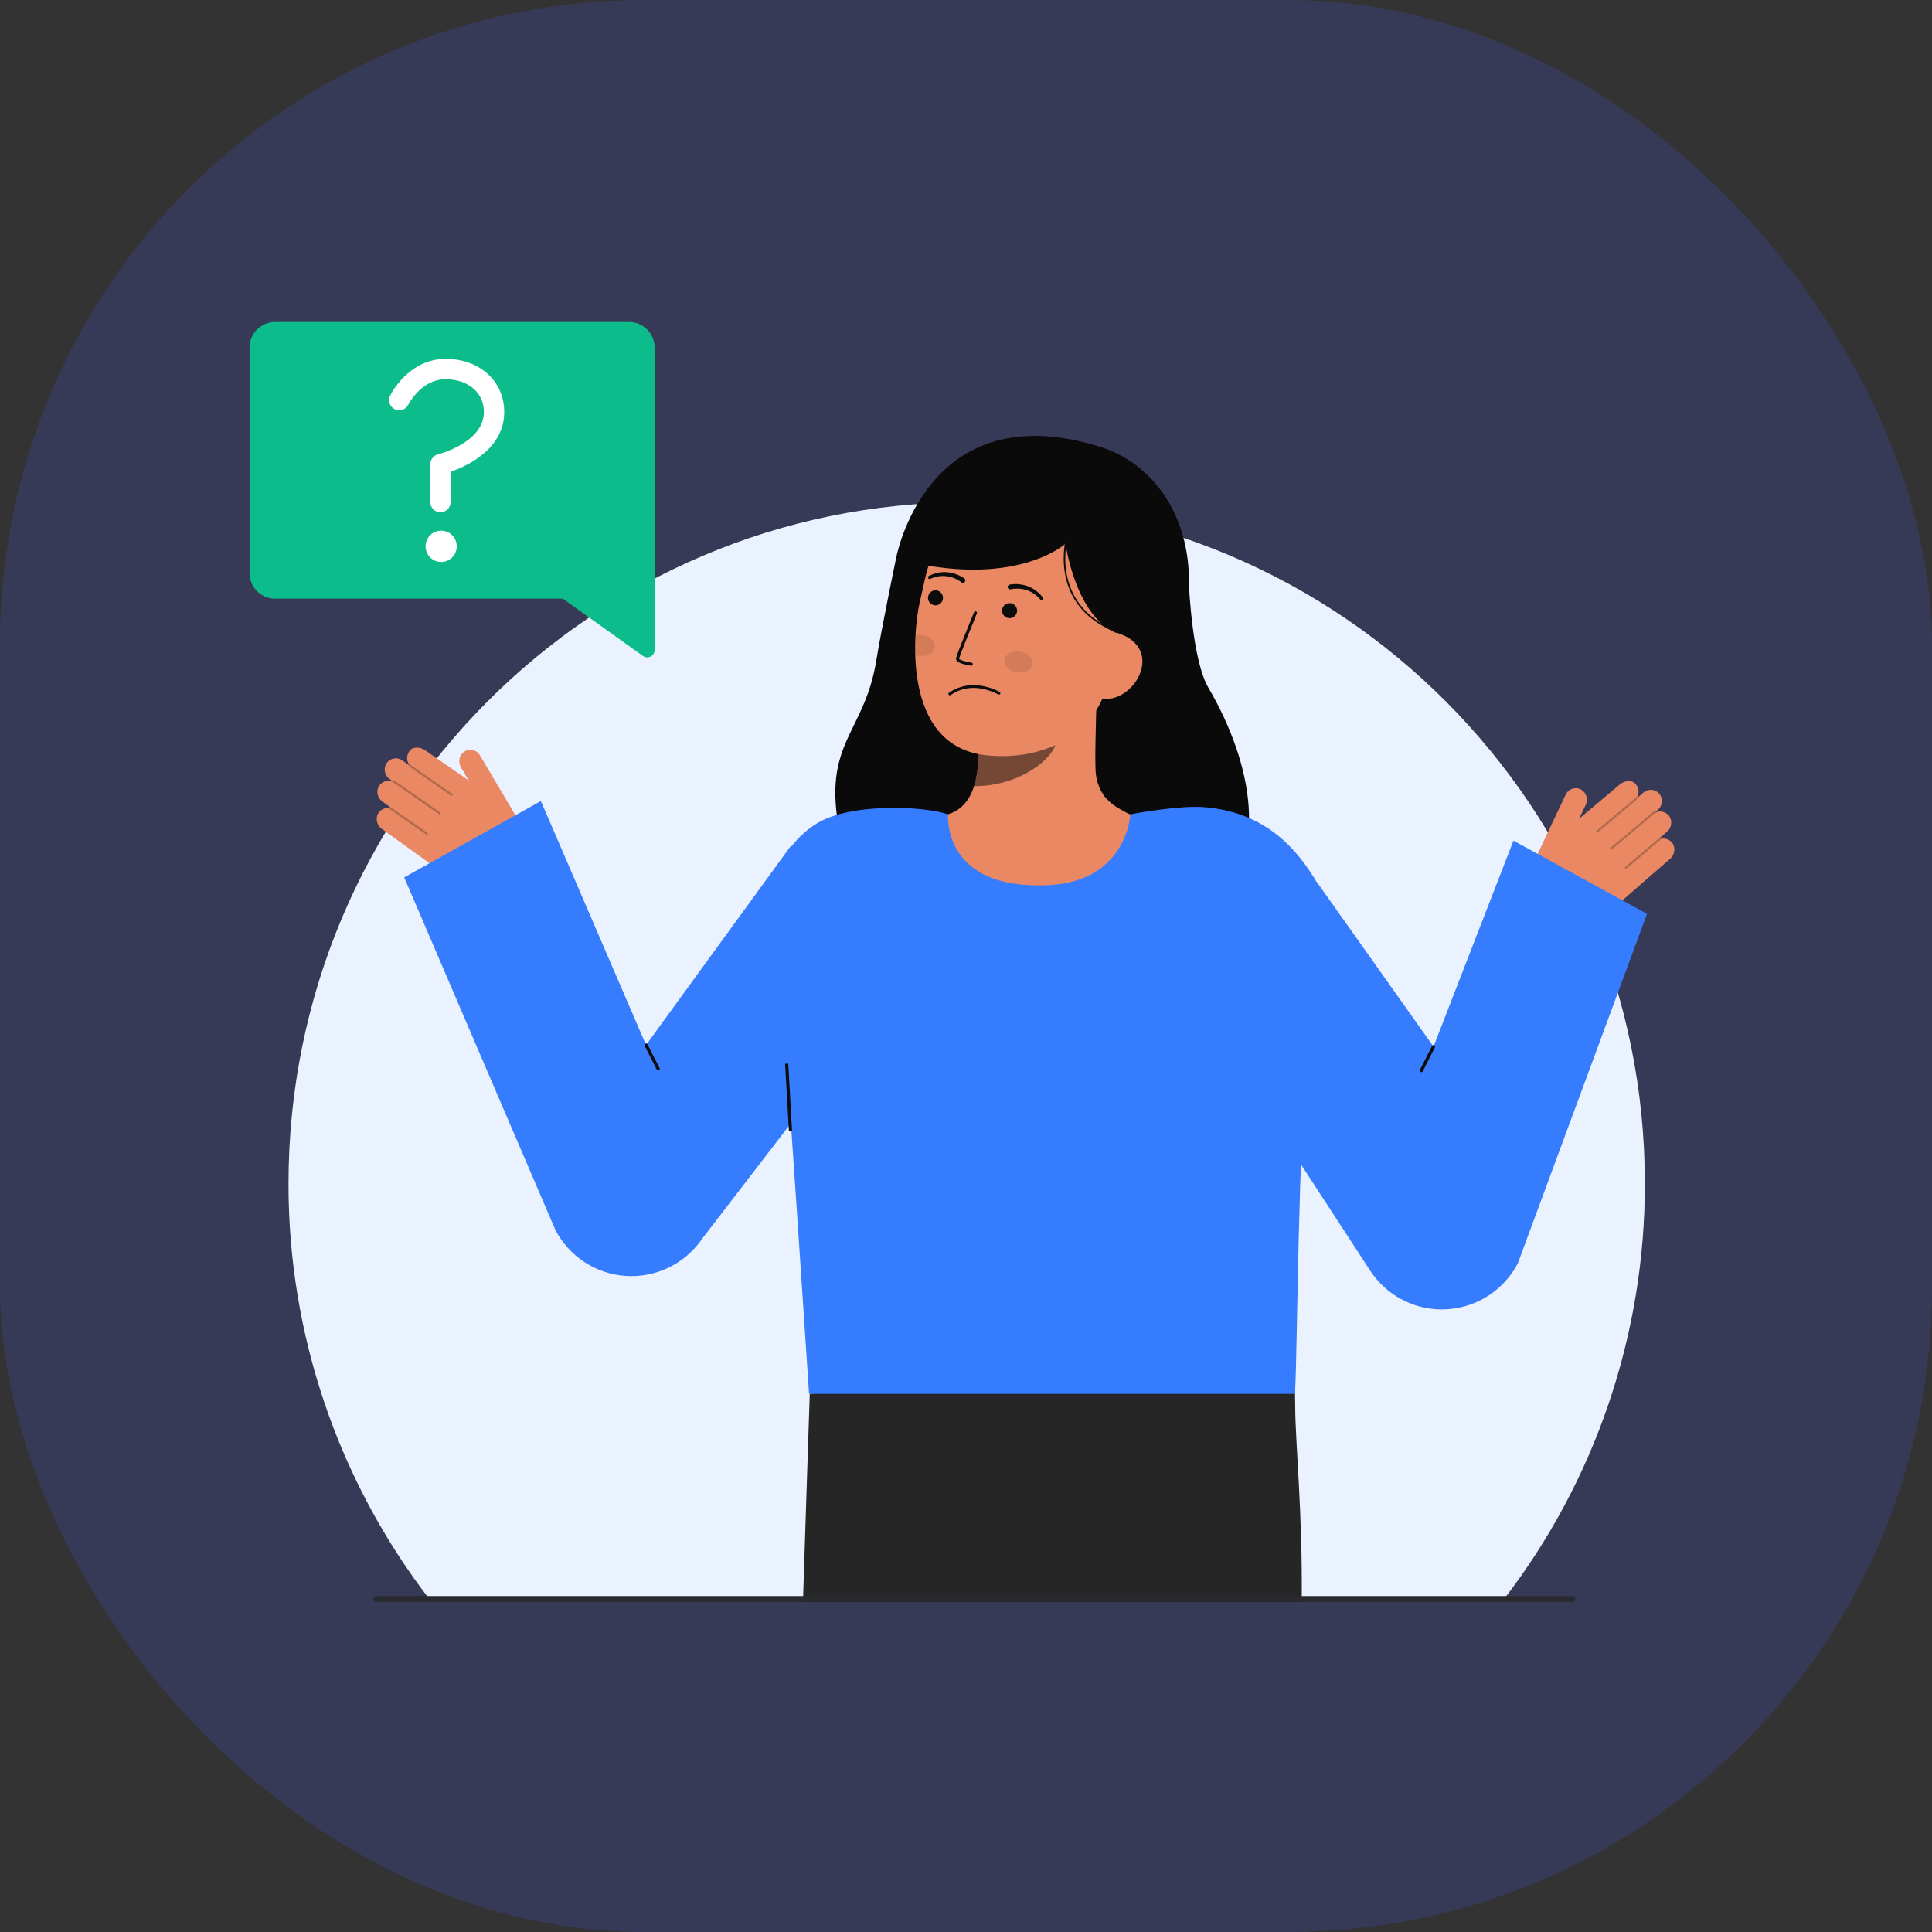 <svg width="240" height="240" viewBox="0 0 240 240" fill="none" xmlns="http://www.w3.org/2000/svg">
<rect x="0" y="0" width="240" height="240" fill="#333333" stroke="none"/>
<rect width="240" height="240" rx="80" fill="#4555E5" fill-opacity="0.2"/>
<g clip-path="url(#clip0_452_2730)">
<path d="M204.327 147.017C204.356 165.734 198.178 183.928 186.769 198.727H53.4C41.991 183.928 35.813 165.734 35.842 147.017C35.842 100.283 73.56 62.4 120.086 62.4C166.613 62.4 204.327 100.284 204.327 147.017Z" fill="white"/>
<path opacity="0.1" d="M204.327 147.017C204.356 165.734 198.178 183.928 186.769 198.727H53.4C41.991 183.928 35.813 165.734 35.842 147.017C35.842 100.283 73.56 62.4 120.086 62.4C166.613 62.4 204.327 100.284 204.327 147.017Z" fill="#367CFF"/>
<path d="M161.705 199H126.271L124.144 170.593L160.435 171.877C160.435 171.877 160.874 168.565 160.896 174.843C160.911 179.198 161.816 187.833 161.705 199Z" fill="#262626"/>
<path d="M139.155 168.961C139.123 169.638 139.086 170.318 139.042 170.994C138.478 180.417 137.18 189.78 135.162 199H99.747C100.208 184.576 100.592 173.152 100.592 173.152L124.144 170.593L125.557 170.438L139.155 168.961Z" fill="#262626"/>
<path d="M147.697 72.702C147.697 72.702 148.099 81.993 150.097 85.408C155.854 95.237 157.335 106.178 151.212 111.732C145.09 117.286 106.881 116.472 104.29 103.307C102.109 92.222 107.366 91.159 108.849 82.092C109.52 77.989 111.304 69.395 111.304 69.395" fill="#0A0A0A"/>
<path d="M115.004 101.86C115.069 101.851 115.801 114.052 129.913 112.989C139.682 112.253 143.166 101.842 143.389 101.842C142.336 101.618 140.562 101.29 140.094 101.04C138.556 100.209 136.653 99.346 136.157 96.345C135.871 94.615 136.356 85.767 136.207 84.018L121.211 87.379C121.42 91.075 122.887 99.643 117.747 101.16C116.892 101.41 115.971 101.64 115.004 101.86Z" fill="#E98862"/>
<path opacity="0.52" d="M121.001 97.658C121.236 96.898 121.387 96.114 121.452 95.32C121.617 93.51 121.584 91.686 121.354 89.883C124.402 89.47 127.273 88.206 129.642 86.235C129.92 87.268 131.452 91.782 131.028 92.763C130.226 94.619 126.46 97.658 121.001 97.658Z" fill="#0C0C0C"/>
<path d="M122.344 93.802C128.241 94.516 135.944 92.318 137.712 84.449L139.306 77.349C141.074 69.479 138.392 62.168 131.015 60.495C123.639 58.824 116.692 63.954 114.925 71.824L114.219 74.967C113.541 77.986 111.822 92.53 122.344 93.802Z" fill="#E98862"/>
<path d="M120.934 85.109C122.066 85.13 123.177 85.418 124.178 85.95C124.219 85.972 124.249 86.009 124.263 86.053C124.277 86.097 124.273 86.145 124.252 86.186C124.231 86.228 124.195 86.259 124.152 86.274C124.108 86.289 124.061 86.287 124.019 86.267C121.86 85.173 119.835 85.183 118.165 86.294C118.131 86.318 118.096 86.339 118.06 86.359C118.018 86.377 117.971 86.378 117.929 86.362C117.887 86.346 117.852 86.314 117.832 86.273C117.813 86.233 117.809 86.186 117.823 86.142C117.836 86.099 117.866 86.063 117.905 86.04C117.919 86.033 117.941 86.018 117.971 85.998C118.848 85.412 119.88 85.102 120.934 85.109Z" fill="#0C0C0C"/>
<path d="M120.646 82.7H120.631C120.328 82.653 120.027 82.59 119.731 82.511C119.288 82.389 118.707 82.18 118.764 81.781C118.829 81.326 120.777 76.598 120.999 76.06C121.008 76.036 121.022 76.014 121.04 75.996C121.057 75.977 121.078 75.963 121.102 75.953C121.125 75.942 121.151 75.937 121.176 75.937C121.202 75.937 121.227 75.942 121.25 75.952C121.274 75.962 121.295 75.976 121.313 75.994C121.331 76.013 121.345 76.034 121.355 76.058C121.364 76.082 121.369 76.107 121.368 76.133C121.368 76.159 121.362 76.184 121.351 76.207C120.521 78.221 119.186 81.529 119.142 81.836C119.197 81.974 119.933 82.21 120.687 82.32C120.735 82.327 120.779 82.353 120.809 82.392C120.84 82.431 120.853 82.481 120.848 82.53C120.843 82.579 120.819 82.624 120.782 82.656C120.744 82.688 120.696 82.704 120.647 82.701L120.646 82.7Z" fill="#0C0C0C"/>
<path d="M145.16 80.048L138.548 78.589C133.578 76.363 132.358 67.544 132.358 67.544C132.358 67.544 126.026 73.324 111.305 69.395C111.305 69.395 115.002 48.713 136.715 55.525C143.716 57.721 148.541 65.053 147.577 74.595C146.9 81.279 145.16 80.048 145.16 80.048Z" fill="#0A0A0A"/>
<path d="M136.715 86.742C138.956 87.25 141.315 85.252 141.821 83.002C142.326 80.751 140.788 79.096 138.545 78.588L137.051 79.835L134.787 86.308L136.715 86.742Z" fill="#E98862"/>
<path d="M119.793 71.856C119.15 71.406 118.398 71.138 117.616 71.081C117.231 71.05 116.844 71.077 116.467 71.162C116.094 71.245 115.733 71.374 115.392 71.547C115.345 71.569 115.309 71.609 115.291 71.658C115.272 71.707 115.274 71.761 115.295 71.809C115.316 71.856 115.355 71.894 115.403 71.913C115.451 71.933 115.505 71.933 115.553 71.913L115.567 71.907C115.881 71.766 116.212 71.664 116.552 71.605C116.888 71.545 117.23 71.536 117.569 71.579C118.24 71.659 118.878 71.916 119.419 72.324L119.436 72.338C119.499 72.387 119.578 72.409 119.657 72.399C119.736 72.389 119.807 72.349 119.856 72.286C119.905 72.223 119.927 72.143 119.917 72.064C119.907 71.985 119.867 71.913 119.804 71.864L119.793 71.856Z" fill="#0C0C0C"/>
<path d="M125.571 73.202C126.232 73.063 126.919 73.103 127.56 73.317C127.885 73.423 128.191 73.577 128.47 73.775C128.752 73.974 129.009 74.207 129.233 74.469L129.244 74.481C129.279 74.519 129.327 74.542 129.379 74.544C129.431 74.547 129.481 74.53 129.52 74.496C129.56 74.462 129.584 74.413 129.588 74.362C129.593 74.31 129.577 74.258 129.544 74.218C129.309 73.916 129.037 73.645 128.734 73.411C128.429 73.173 128.09 72.983 127.729 72.847C126.997 72.565 126.203 72.486 125.43 72.618C125.39 72.624 125.352 72.638 125.318 72.659C125.284 72.68 125.254 72.707 125.231 72.74C125.208 72.773 125.191 72.81 125.182 72.849C125.174 72.888 125.173 72.929 125.18 72.968C125.187 73.008 125.202 73.046 125.223 73.079C125.245 73.113 125.274 73.142 125.307 73.165C125.34 73.187 125.377 73.203 125.416 73.211C125.456 73.218 125.496 73.218 125.535 73.21L125.548 73.207L125.571 73.202Z" fill="#0C0C0C"/>
<path d="M138.535 78.503L138.607 78.321C130.279 74.984 132.63 66.744 132.655 66.66L132.467 66.604C132.443 66.688 130.038 75.1 138.535 78.503Z" fill="#0C0C0C"/>
<path d="M116.209 75.203C116.723 75.203 117.14 74.784 117.14 74.267C117.14 73.751 116.723 73.332 116.209 73.332C115.695 73.332 115.278 73.751 115.278 74.267C115.278 74.784 115.695 75.203 116.209 75.203Z" fill="#0C0C0C"/>
<path d="M125.415 76.794C125.929 76.794 126.346 76.375 126.346 75.859C126.346 75.342 125.929 74.923 125.415 74.923C124.9 74.923 124.483 75.342 124.483 75.859C124.483 76.375 124.9 76.794 125.415 76.794Z" fill="#0C0C0C"/>
<path opacity="0.1" d="M128.281 82.487C128.383 81.773 127.679 81.08 126.709 80.941C125.739 80.802 124.87 81.268 124.769 81.983C124.667 82.698 125.371 83.39 126.341 83.529C127.311 83.668 128.18 83.202 128.281 82.487Z" fill="#0C0C0C"/>
<path opacity="0.1" d="M116.129 80.424C116.026 81.137 115.157 81.603 114.187 81.465C114.02 81.441 113.855 81.399 113.696 81.341C113.67 80.487 113.687 79.665 113.729 78.906C114.001 78.845 114.282 78.835 114.557 78.877C115.527 79.014 116.231 79.707 116.129 80.424Z" fill="#0C0C0C"/>
<path d="M46.922 101.143C47.052 100.885 47.258 100.674 47.513 100.538C47.768 100.403 48.058 100.351 48.343 100.388C48.341 100.371 48.343 100.353 48.349 100.337C48.354 100.32 48.364 100.305 48.377 100.294C48.39 100.282 48.405 100.273 48.422 100.269C48.439 100.264 48.456 100.264 48.473 100.268L47.51 99.574C47.221 99.376 47.014 99.079 46.926 98.74C46.839 98.4 46.876 98.04 47.032 97.726C47.197 97.421 47.468 97.188 47.793 97.072C48.119 96.957 48.475 96.966 48.794 97.1C48.791 97.086 48.801 97.073 48.803 97.059L48.407 96.774C48.136 96.586 47.938 96.31 47.846 95.992C47.755 95.674 47.775 95.335 47.904 95.031C47.989 94.842 48.115 94.674 48.272 94.54C48.43 94.405 48.615 94.307 48.814 94.254C49.013 94.2 49.222 94.191 49.425 94.228C49.629 94.265 49.821 94.347 49.989 94.468L50.903 95.126C50.905 95.12 50.903 95.114 50.906 95.109C50.91 95.103 50.92 95.102 50.925 95.096C50.715 94.859 50.592 94.558 50.575 94.241C50.558 93.924 50.649 93.611 50.833 93.353C51.265 92.656 52.259 92.798 52.85 93.223L58.229 96.955L57.268 95.329C57.075 95.017 57.007 94.642 57.078 94.281C57.149 93.92 57.354 93.599 57.651 93.384C57.809 93.278 57.986 93.206 58.172 93.171C58.358 93.136 58.549 93.14 58.734 93.182C58.919 93.224 59.093 93.303 59.246 93.415C59.399 93.527 59.528 93.669 59.625 93.833L64.874 102.709C65.49 103.751 65.677 104.992 65.397 106.17C65.116 107.348 64.388 108.369 63.37 109.017C62.188 109.769 60.81 110.149 59.412 110.108C58.014 110.068 56.66 109.609 55.524 108.791L47.401 102.944C47.131 102.742 46.937 102.454 46.85 102.127C46.763 101.8 46.788 101.454 46.922 101.143Z" fill="#E98862"/>
<g opacity="0.25">
<path d="M56.226 98.816C56.207 98.843 56.177 98.862 56.144 98.868C56.111 98.873 56.077 98.866 56.049 98.847L50.938 95.289C50.924 95.28 50.911 95.268 50.902 95.253C50.892 95.239 50.885 95.223 50.882 95.206C50.879 95.189 50.879 95.171 50.882 95.154C50.886 95.137 50.893 95.121 50.903 95.107C50.913 95.093 50.925 95.081 50.94 95.071C50.954 95.062 50.971 95.056 50.988 95.053C51.005 95.05 51.022 95.051 51.039 95.055C51.056 95.059 51.071 95.066 51.085 95.077L56.196 98.632C56.224 98.652 56.243 98.682 56.249 98.716C56.255 98.749 56.248 98.784 56.228 98.812L56.226 98.816Z" fill="#0C0C0C"/>
</g>
<g opacity="0.25">
<path d="M54.727 101.122C54.708 101.149 54.678 101.168 54.645 101.174C54.612 101.18 54.578 101.172 54.55 101.153L48.847 97.184C48.819 97.164 48.8 97.135 48.794 97.101C48.787 97.067 48.795 97.032 48.814 97.004C48.834 96.977 48.864 96.958 48.897 96.952C48.931 96.946 48.965 96.953 48.993 96.972L54.697 100.94C54.725 100.959 54.744 100.989 54.75 101.023C54.756 101.057 54.749 101.091 54.729 101.119L54.727 101.122Z" fill="#0C0C0C"/>
</g>
<g opacity="0.25">
<path d="M53.118 103.63C53.099 103.657 53.069 103.676 53.036 103.681C53.003 103.687 52.969 103.68 52.941 103.661L48.391 100.495C48.365 100.475 48.348 100.445 48.343 100.412C48.337 100.379 48.345 100.346 48.364 100.318C48.383 100.291 48.411 100.272 48.444 100.265C48.476 100.259 48.51 100.265 48.538 100.282L53.087 103.448C53.116 103.468 53.135 103.498 53.141 103.531C53.147 103.565 53.139 103.6 53.12 103.628L53.118 103.63Z" fill="#0C0C0C"/>
</g>
<path d="M67.189 99.506L80.254 129.813L98.28 105.03L113.903 119.176L87.225 153.88L87.05 154.129C85.983 155.598 84.56 156.77 82.917 157.534C81.273 158.298 79.463 158.629 77.657 158.496C75.851 158.363 74.109 157.771 72.594 156.775C71.079 155.778 69.841 154.411 68.998 152.802L50.211 108.992L67.189 99.506Z" fill="#367CFF"/>
<path d="M81.766 132.984C81.799 132.984 81.832 132.975 81.862 132.959C81.891 132.942 81.915 132.919 81.933 132.89C81.951 132.861 81.96 132.828 81.962 132.795C81.963 132.761 81.956 132.728 81.94 132.698L80.429 129.723C80.404 129.678 80.364 129.645 80.315 129.63C80.266 129.615 80.213 129.619 80.168 129.643C80.123 129.666 80.088 129.706 80.072 129.754C80.055 129.803 80.058 129.856 80.08 129.902L81.591 132.877C81.608 132.909 81.633 132.936 81.664 132.955C81.694 132.974 81.73 132.984 81.766 132.984Z" fill="#0C0C0C"/>
<path d="M97.471 128.722C97.915 133.967 100.077 166.691 100.505 173.151H160.866C161.198 167.324 161.228 141.845 162.49 130.45C163.695 119.577 166.057 114.133 164.325 110.918C161.495 105.664 157.431 100.926 149.638 100.272C146.4 100 140.424 101.161 140.424 101.161C140.424 101.161 140.013 109.493 130.236 109.956C116.925 110.587 117.809 101.182 117.747 101.159C115.004 100.152 105.453 99.638 101.247 102.429C93.222 107.751 96.527 117.606 97.471 128.722Z" fill="#367CFF"/>
<path d="M97.92 132.126L97.529 132.148L98 140.478L98.391 140.456L97.92 132.126Z" fill="#0C0C0C"/>
<path d="M207.812 104.821C207.659 104.576 207.434 104.385 207.169 104.274C206.903 104.163 206.61 104.137 206.329 104.2C206.33 104.183 206.326 104.166 206.319 104.15C206.312 104.134 206.301 104.12 206.287 104.11C206.273 104.099 206.257 104.092 206.24 104.089C206.223 104.086 206.205 104.088 206.189 104.093L207.085 103.313C207.354 103.089 207.533 102.774 207.589 102.428C207.645 102.082 207.575 101.727 207.39 101.428C207.199 101.14 206.907 100.933 206.573 100.848C206.238 100.763 205.884 100.806 205.579 100.968C205.579 100.954 205.57 100.942 205.567 100.928L205.935 100.608C206.187 100.396 206.359 100.102 206.421 99.777C206.483 99.453 206.431 99.116 206.275 98.825C206.173 98.645 206.032 98.49 205.863 98.37C205.694 98.251 205.501 98.171 205.298 98.136C205.094 98.101 204.885 98.111 204.687 98.167C204.488 98.222 204.304 98.322 204.147 98.457L203.298 99.197C203.295 99.192 203.298 99.185 203.293 99.181C203.288 99.176 203.279 99.175 203.273 99.17C203.46 98.915 203.555 98.603 203.543 98.286C203.53 97.969 203.411 97.665 203.204 97.426C202.71 96.771 201.732 97.005 201.183 97.483L196.17 101.697L196.978 99.99C197.142 99.66 197.176 99.281 197.072 98.927C196.968 98.574 196.734 98.273 196.418 98.087C196.252 97.996 196.068 97.94 195.88 97.923C195.691 97.905 195.501 97.927 195.321 97.986C195.141 98.044 194.975 98.139 194.832 98.265C194.69 98.391 194.575 98.544 194.494 98.716L190.08 108.04C189.563 109.134 189.49 110.388 189.878 111.535C190.265 112.682 191.083 113.631 192.157 114.183C193.402 114.821 194.809 115.072 196.198 114.903C197.586 114.733 198.892 114.151 199.949 113.231L207.501 106.657C207.751 106.431 207.918 106.126 207.975 105.793C208.031 105.46 207.974 105.117 207.812 104.821Z" fill="#E98862"/>
<g opacity="0.25">
<path d="M198.334 103.362C198.356 103.387 198.387 103.403 198.421 103.405C198.454 103.408 198.488 103.397 198.513 103.376L203.276 99.362C203.289 99.352 203.3 99.338 203.308 99.323C203.315 99.308 203.32 99.292 203.322 99.275C203.323 99.258 203.321 99.241 203.316 99.225C203.311 99.209 203.303 99.194 203.292 99.18C203.281 99.168 203.268 99.157 203.253 99.149C203.238 99.141 203.222 99.136 203.205 99.135C203.188 99.133 203.171 99.135 203.155 99.14C203.139 99.145 203.124 99.154 203.111 99.165L198.348 103.178C198.322 103.2 198.306 103.231 198.303 103.265C198.3 103.299 198.31 103.333 198.332 103.359L198.334 103.362Z" fill="#0C0C0C"/>
</g>
<g opacity="0.25">
<path d="M200.038 105.52C200.06 105.545 200.091 105.561 200.125 105.563C200.158 105.566 200.192 105.555 200.217 105.533L205.532 101.055C205.558 101.033 205.574 101.001 205.577 100.967C205.58 100.933 205.57 100.899 205.548 100.872C205.525 100.847 205.494 100.832 205.461 100.829C205.427 100.826 205.393 100.836 205.367 100.857L200.052 105.335C200.026 105.357 200.01 105.389 200.007 105.423C200.004 105.457 200.014 105.491 200.036 105.517L200.038 105.52Z" fill="#0C0C0C"/>
</g>
<g opacity="0.25">
<path d="M201.87 107.87C201.893 107.895 201.924 107.91 201.957 107.913C201.991 107.916 202.024 107.905 202.05 107.883L206.29 104.309C206.316 104.287 206.332 104.256 206.335 104.222C206.338 104.187 206.328 104.154 206.306 104.127C206.284 104.101 206.252 104.085 206.218 104.082C206.184 104.079 206.151 104.089 206.124 104.111L201.884 107.684C201.858 107.706 201.842 107.738 201.839 107.772C201.836 107.806 201.847 107.84 201.869 107.866L201.87 107.87Z" fill="#0C0C0C"/>
</g>
<path d="M188.008 104.43L178.076 130.015L163.574 109.562L147.954 123.708L170.323 158.018L170.498 158.266C171.566 159.735 172.989 160.907 174.632 161.671C176.275 162.435 178.085 162.767 179.891 162.634C181.697 162.501 183.44 161.909 184.955 160.912C186.47 159.916 187.708 158.549 188.551 156.939L204.597 113.523L188.008 104.43Z" fill="#367CFF"/>
<path d="M176.565 133.186C176.531 133.186 176.498 133.177 176.469 133.161C176.44 133.144 176.415 133.121 176.398 133.092C176.38 133.063 176.37 133.03 176.369 132.997C176.368 132.963 176.375 132.93 176.39 132.9L177.901 129.925C177.926 129.88 177.967 129.845 178.016 129.829C178.065 129.814 178.118 129.818 178.164 129.842C178.21 129.865 178.245 129.906 178.261 129.955C178.277 130.004 178.273 130.058 178.25 130.104L176.739 133.079C176.723 133.111 176.698 133.138 176.667 133.157C176.636 133.176 176.601 133.186 176.565 133.186Z" fill="#0C0C0C"/>
<path d="M195.343 198.998H46.722C46.627 198.995 46.536 198.955 46.47 198.887C46.404 198.818 46.366 198.726 46.366 198.63C46.366 198.535 46.404 198.443 46.47 198.374C46.536 198.305 46.627 198.265 46.722 198.263H195.343C195.438 198.265 195.529 198.305 195.595 198.374C195.661 198.443 195.698 198.535 195.698 198.63C195.698 198.726 195.661 198.818 195.595 198.887C195.529 198.955 195.438 198.995 195.343 198.998Z" fill="#292A2E"/>
<path d="M81.317 80.743V43.18C81.317 42.337 80.984 41.528 80.39 40.932C79.797 40.336 78.992 40 78.153 40H34.166C33.326 40 32.521 40.335 31.927 40.931C31.334 41.528 31 42.336 31 43.18V71.188C31 72.032 31.334 72.841 31.927 73.437C32.521 74.033 33.326 74.368 34.166 74.368H69.908L79.876 81.49C80.013 81.587 80.173 81.645 80.34 81.657C80.507 81.669 80.674 81.635 80.823 81.557C80.972 81.48 81.097 81.364 81.184 81.22C81.271 81.076 81.317 80.911 81.317 80.743Z" fill="#0CBC8B"/>
<path d="M54.805 69.811C55.875 69.811 56.742 68.94 56.742 67.865C56.742 66.79 55.875 65.919 54.805 65.919C53.735 65.919 52.867 66.79 52.867 67.865C52.867 68.94 53.735 69.811 54.805 69.811Z" fill="white"/>
<path d="M54.714 63.642C54.38 63.642 54.059 63.508 53.823 63.27C53.586 63.033 53.453 62.711 53.453 62.375V57.669C53.453 57.385 53.549 57.109 53.724 56.886C53.899 56.663 54.144 56.505 54.419 56.438C54.473 56.425 60.115 54.99 60.115 51.177C60.115 48.784 58.162 47.111 55.366 47.111C52.338 47.111 50.781 50.153 50.716 50.281C50.565 50.577 50.304 50.801 49.989 50.906C49.675 51.01 49.332 50.985 49.035 50.838C48.738 50.69 48.511 50.431 48.403 50.117C48.294 49.803 48.313 49.458 48.455 49.158C48.548 48.972 50.752 44.578 55.366 44.578C59.579 44.578 62.637 47.352 62.637 51.175C62.637 55.783 58.033 57.893 55.976 58.606V62.375C55.976 62.711 55.843 63.033 55.606 63.27C55.37 63.508 55.049 63.642 54.714 63.642Z" fill="white"/>
</g>
<defs>
<clipPath id="clip0_452_2730">
<rect width="177" height="159" fill="white" transform="translate(31 40)"/>
</clipPath>
</defs>
</svg>
